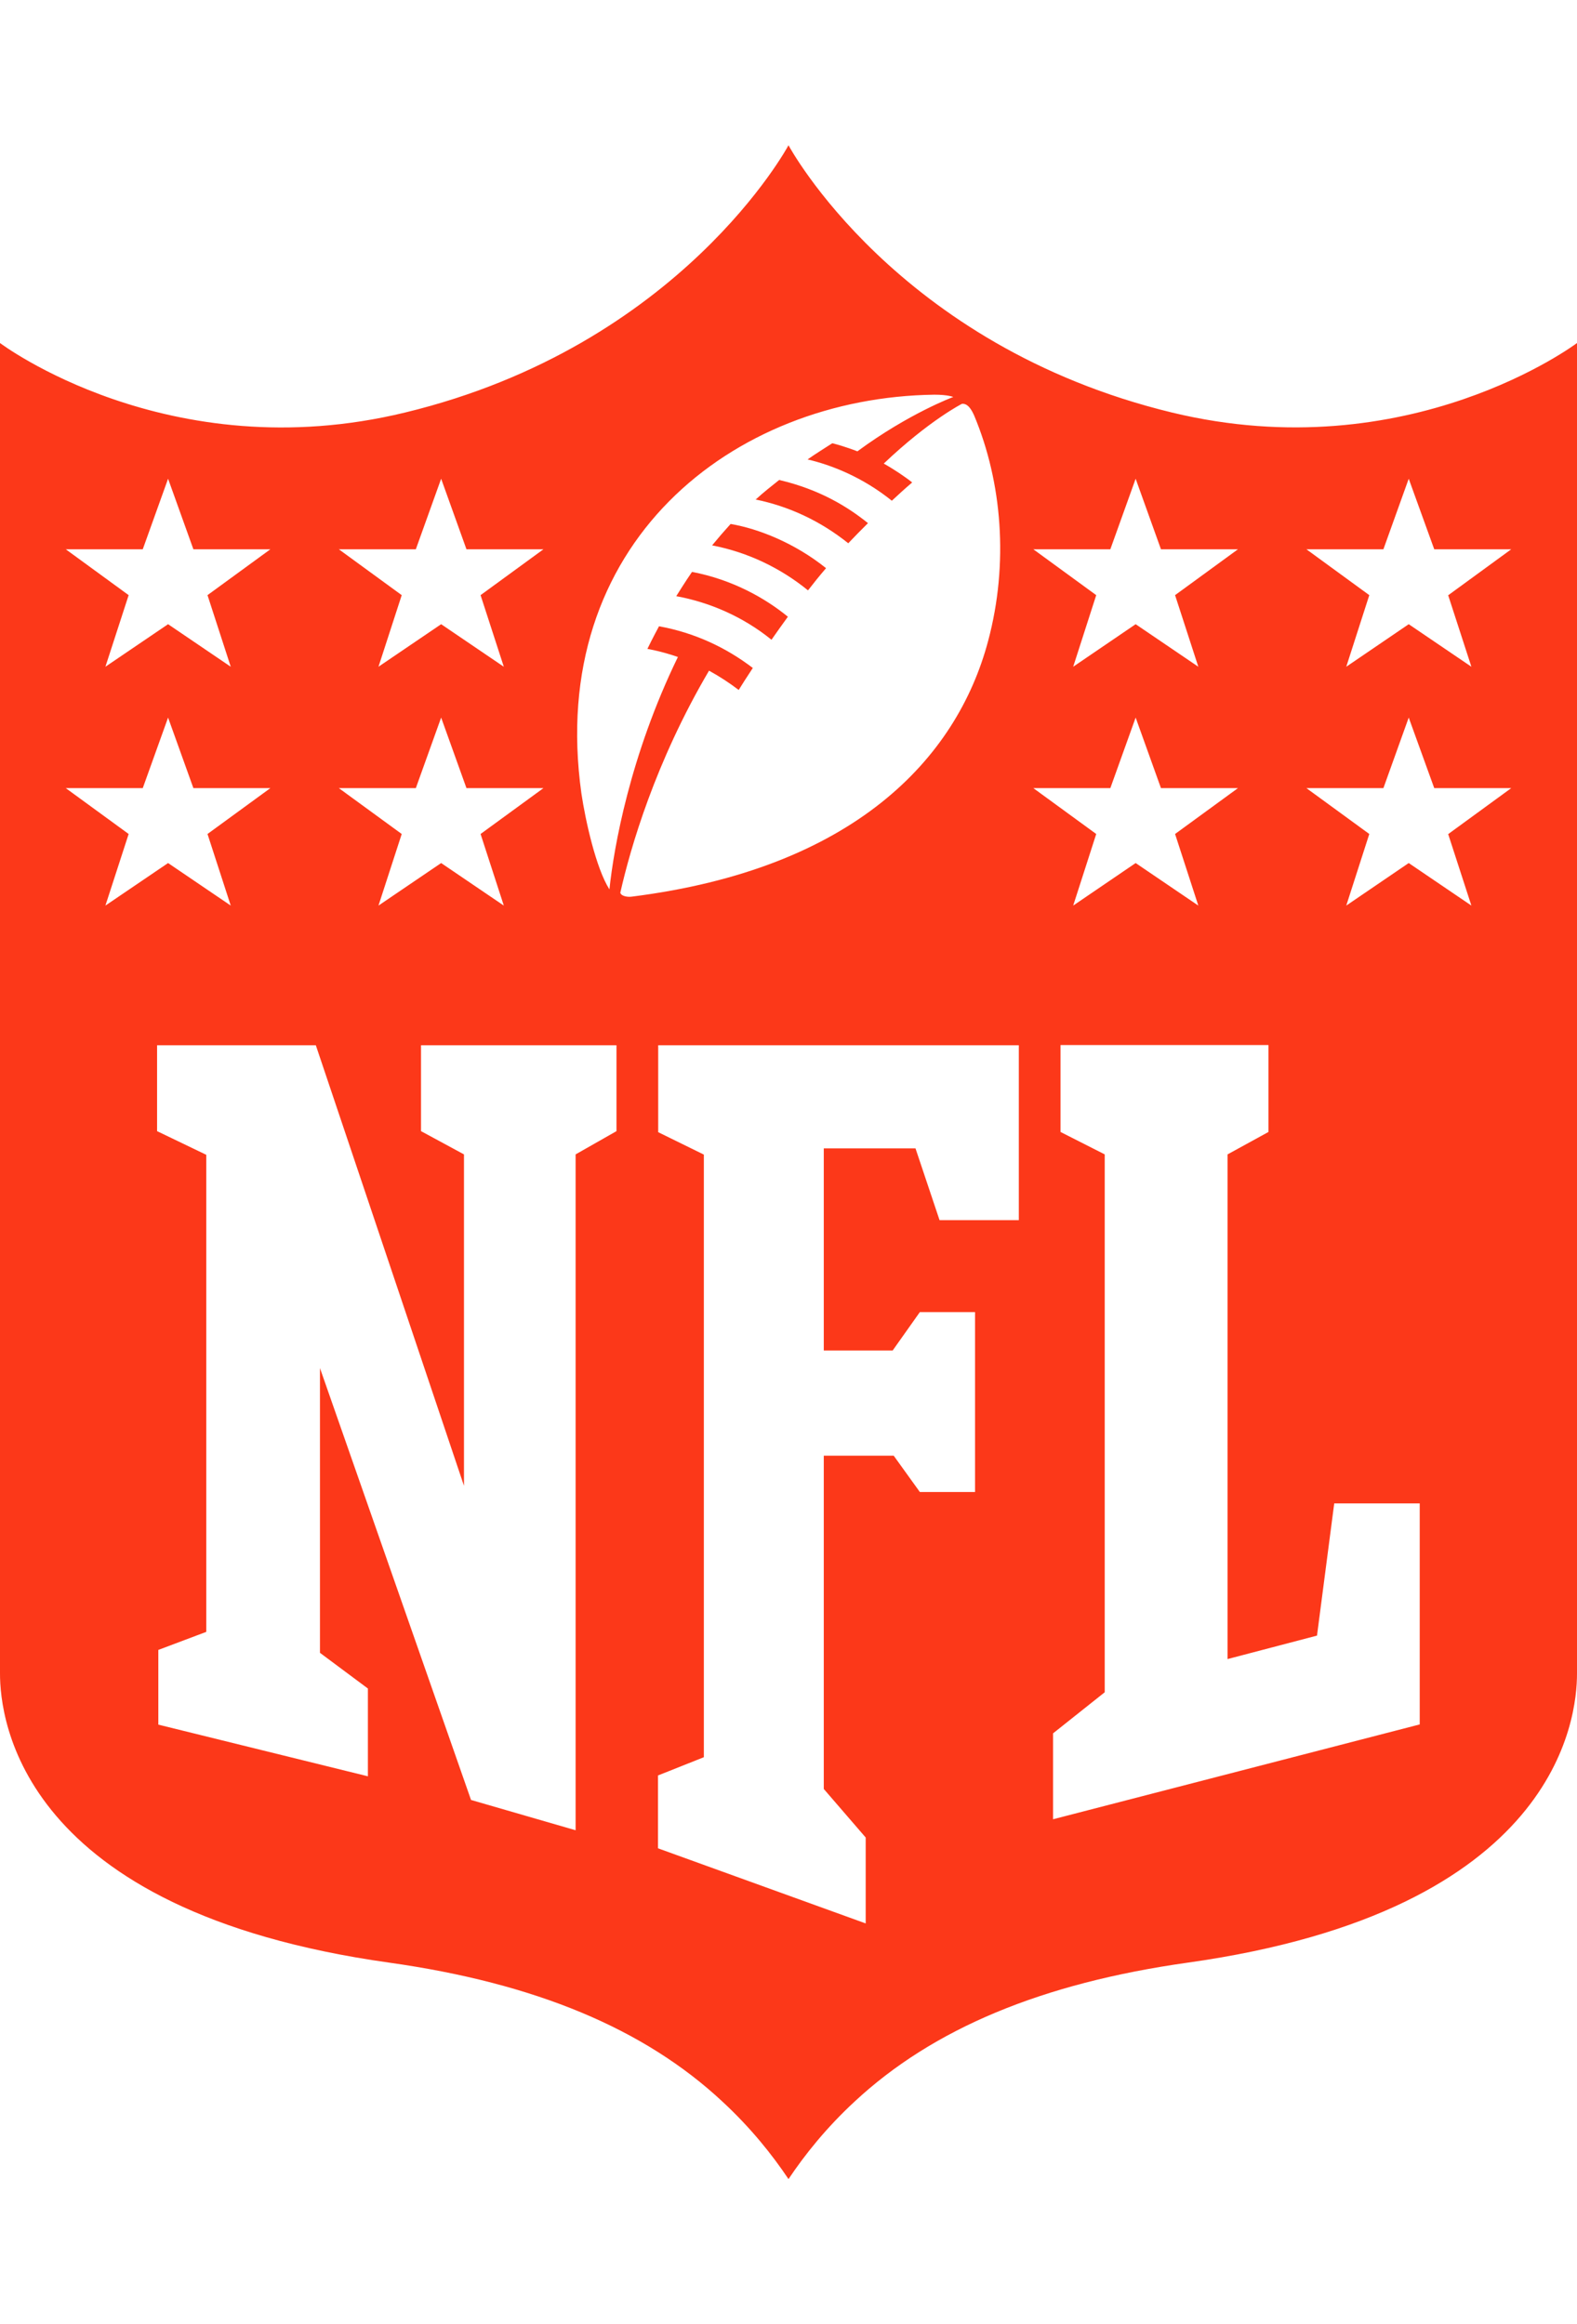 <?xml version="1.0" encoding="UTF-8"?><svg id="Layer_1" xmlns="http://www.w3.org/2000/svg" viewBox="0 0 76 112"><path d="M56.48,19.88c-13.31-3.22-18.48-12.88-18.48-12.88,0,0-5.17,9.66-18.48,12.88C8.1,22.65,0,16.53,0,16.53V80.65c0,2.18,.94,11.43,18.76,13.93,7.03,.99,12.29,3.18,16.06,6.7,1.36,1.26,2.39,2.55,3.18,3.73,.79-1.18,1.82-2.47,3.18-3.73,3.78-3.52,9.03-5.71,16.06-6.7,17.81-2.5,18.76-11.75,18.76-13.93V16.53s-8.1,6.11-19.52,3.35Zm-2.97,6.59l1.22-3.4,1.22,3.4h3.71l-3.03,2.21,1.12,3.45-3.02-2.05-3.01,2.05,1.11-3.45-3.03-2.21h3.71Zm-33.47,0l1.22-3.4,1.22,3.4h3.71l-3.03,2.21,1.12,3.45-3.02-2.05-3.02,2.05,1.12-3.45-3.03-2.21h3.71Zm0,11.51l1.22-3.4,1.22,3.4h3.71l-3.03,2.21,1.12,3.45-3.02-2.05-3.02,2.05,1.12-3.45-3.03-2.21h3.71ZM6.88,26.47l1.22-3.4,1.22,3.4h3.71l-3.03,2.21,1.12,3.45-3.02-2.05-3.02,2.05,1.12-3.45-3.03-2.21h3.71Zm-3.71,11.51h3.71l1.22-3.4,1.22,3.4h3.71l-3.03,2.21,1.12,3.45-3.02-2.05-3.02,2.05,1.12-3.45-3.03-2.21Zm26.54,16.53l-1.97,1.12v32.57l-5.04-1.46-7.28-20.81v13.72s2.31,1.72,2.31,1.72v4.23l-10.1-2.49v-3.6l2.31-.87v-22.99l-2.37-1.14v-4.14h7.65l7.14,21.23v-15.97s-2.07-1.12-2.07-1.12v-4.14h9.42v4.14Zm.18-11.47c.49-2.18,1.69-6.32,4.28-10.72,.51,.28,.97,.58,1.43,.93,.15-.25,.36-.57,.68-1.06-1.31-1-2.82-1.7-4.52-2.01,0,0-.33,.61-.56,1.09,0,0,.67,.11,1.47,.39-2.31,4.75-3.09,9.19-3.3,11.2-.65-1.02-1.16-3.34-1.35-4.62-1.69-12.05,7.28-19.09,17.01-19.22,.66,0,.91,.11,.91,.11,0,0-2.14,.79-4.62,2.62,0,0-.6-.24-1.21-.39-.4,.26-.81,.51-1.19,.78,1.15,.27,2.64,.85,4.06,1.99,.31-.29,.65-.6,.98-.88-.32-.26-.87-.63-1.37-.91,2.2-2.09,3.77-2.88,3.77-2.88,.31-.03,.49,.35,.59,.57,1.34,3.2,1.67,7.12,.67,10.86-1.52,5.71-6.52,10.98-17.18,12.32-.23,.03-.51-.04-.54-.18Zm19.21,15.76h-3.82l-1.16-3.46h-4.42v9.74h3.32l1.31-1.85h2.66v8.67h-2.66l-1.26-1.75h-3.37v16.06l2.02,2.34v4.14l-10.01-3.62v-3.51l2.21-.88v-29.04l-2.2-1.08v-4.19h17.38v8.43Zm4.41-20.82l1.22-3.4,1.22,3.4h3.71l-3.03,2.21,1.12,3.45-3.02-2.05-3.01,2.05,1.11-3.45-3.03-2.21h3.71Zm14.91,45.12l-17.67,4.57v-4.14l2.49-1.98v-25.92l-2.13-1.08v-4.19h10.02v4.19l-1.97,1.08v24.32l4.31-1.13,.83-6.37h4.12v10.65Zm1.37-42.91l1.12,3.45-3.02-2.05-3.01,2.05,1.11-3.45-3.03-2.21h3.71l1.22-3.4,1.23,3.4h3.71l-3.03,2.21Zm0-11.51l1.12,3.45-3.02-2.05-3.01,2.05,1.11-3.45-3.03-2.21h3.71l1.22-3.4,1.23,3.4h3.71l-3.03,2.21Z" style="fill:#fc3819;"/><path d="M36.41,24.07c1.61,.33,3.12,1.03,4.47,2.11,.3-.32,.62-.64,.95-.97-.92-.74-2.27-1.61-4.28-2.08-.35,.28-.75,.59-1.14,.95Z" style="fill:#fc3819;"/><path d="M32.59,28.73c1.59,.29,3.21,.98,4.59,2.1,.24-.35,.51-.72,.79-1.11-1.1-.9-2.68-1.79-4.62-2.16-.28,.4-.76,1.17-.76,1.17Z" style="fill:#fc3819;"/><path d="M34.31,26.28c1.77,.34,3.34,1.12,4.63,2.17,.27-.35,.56-.71,.87-1.07-1.51-1.21-3.25-1.9-4.6-2.13-.3,.33-.62,.7-.89,1.03Z" style="fill:#fc3819;"/></svg>